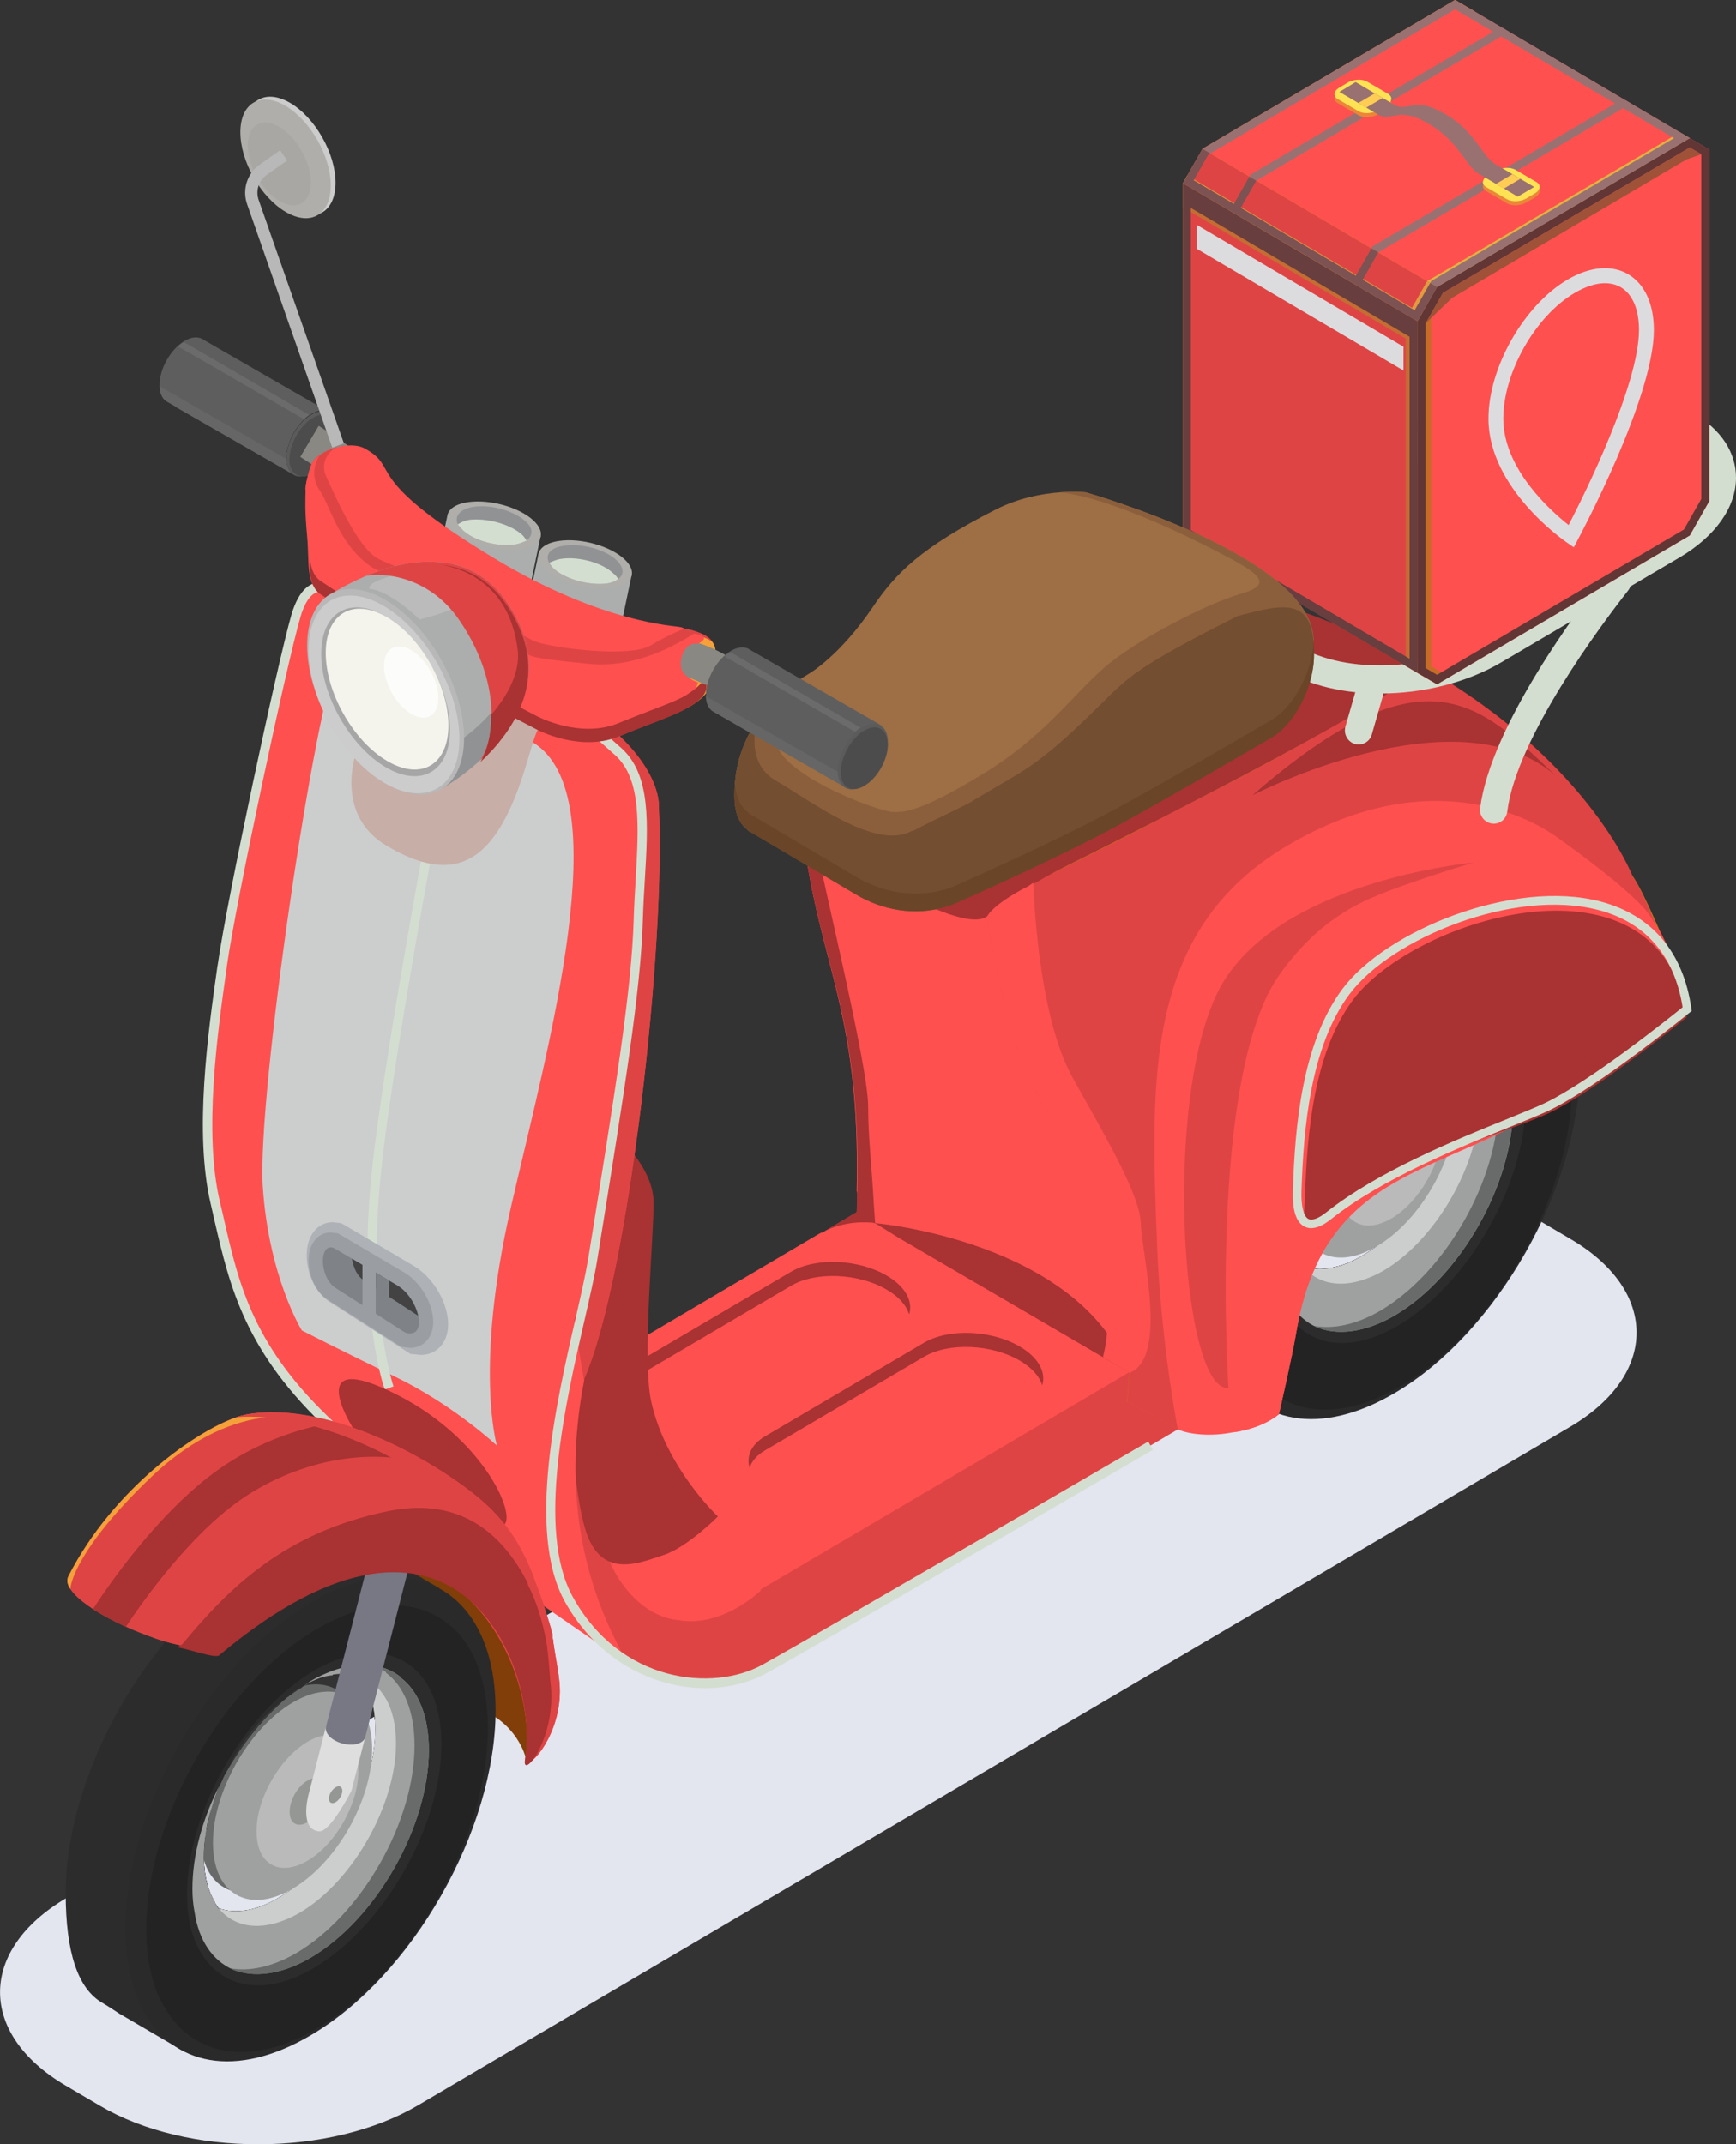 <svg width="166" height="205" viewBox="0 0 166 205" fill="none" xmlns="http://www.w3.org/2000/svg">
<rect x="0" y="0" width="166" height="205" fill="#333333" stroke="none"/>
<g clip-path="url(#clip0)">
<path d="M6.361 181.453L116.504 116.6C124.931 111.637 138.566 111.611 146.942 116.548L150.236 118.487C158.612 123.424 158.574 131.45 150.135 136.413L39.992 201.265C31.565 206.228 17.93 206.254 9.554 201.317L6.26 199.378C-2.116 194.441 -2.078 186.415 6.361 181.453Z" fill="#E3E5EF"/>
<path d="M23.443 12.368C23.443 15.16 25.382 18.572 27.764 19.98C30.159 21.389 32.085 20.265 32.085 17.46C32.085 14.669 30.146 11.257 27.764 9.848C25.382 8.452 23.443 9.577 23.443 12.368Z" fill="#CCCCCC"/>
<path d="M22.986 12.64C22.986 15.431 24.925 18.843 27.308 20.252C29.703 21.661 31.629 20.536 31.629 17.732C31.629 14.94 29.69 11.528 27.308 10.12C24.913 8.724 22.986 9.848 22.986 12.64Z" fill="#AFAEAA"/>
<path d="M23.696 13.893C23.696 15.845 25.052 18.223 26.712 19.205C28.372 20.187 29.728 19.399 29.728 17.447C29.728 15.496 28.372 13.118 26.712 12.136C25.052 11.153 23.696 11.942 23.696 13.893Z" fill="#A8A7A3"/>
<path d="M50.244 167.947C50.244 167.947 49.42 164.651 45.656 163.307C41.906 161.95 38.028 160.865 38.028 160.865L36.077 146.984C36.077 146.984 45.644 149.608 47.709 153.498C49.787 157.362 53.069 160.49 50.244 167.947Z" fill="#813E08"/>
<path d="M26.801 162.079C27.967 161.394 29.056 161.058 30.045 161.033C32.617 160.942 34.404 162.971 34.404 166.499C34.404 171.423 30.982 177.433 26.788 179.876C23.747 181.672 21.111 181.129 19.882 178.803C19.439 177.937 19.185 176.8 19.185 175.456C19.185 170.57 22.606 164.561 26.801 162.079Z" fill="#676A68"/>
<path d="M29.703 160.722C29.5 160.865 29.297 161.007 29.094 161.136C30.045 160.58 30.932 160.231 31.819 160.167V160.102C31.819 159.96 31.819 159.818 31.756 159.753C31.058 160.024 30.387 160.309 29.703 160.722Z" fill="#4C4C4C"/>
<path d="M18.399 180.574C18.399 181.336 18.463 182.099 18.602 182.797C19.21 182.59 19.895 182.241 20.579 181.892C19.895 180.78 19.489 179.32 19.489 177.524C19.489 176.761 19.553 175.999 19.692 175.236C19.755 174.474 19.971 173.633 20.237 172.871C20.44 172.108 20.718 171.346 21.048 170.583C19.35 173.84 18.399 177.381 18.399 180.574Z" fill="#4C4C4C"/>
<path d="M6.285 181C6.285 169.549 14.18 155.592 23.912 149.905C28.663 147.126 32.148 146.351 34.492 147.514C35.075 147.798 36.228 148.445 36.228 148.445L42.02 151.844L40.79 154.067L38.345 158.577C38.345 159.133 38.345 159.753 38.281 160.309V160.373C37.394 170.648 30.653 182.448 22.214 188.276C22.011 188.418 21.808 188.548 21.529 188.69L18.197 194.661L17.449 196.044L11.392 192.502C11.392 192.502 10.34 191.805 9.808 191.494C7.464 190.163 6.285 186.7 6.285 181ZM20.858 182.383C20.858 182.383 20.858 182.448 20.921 182.448C22.492 183.003 24.532 182.732 26.712 181.401C31.819 178.415 35.899 171.191 35.899 165.298C35.899 164.949 35.899 164.6 35.836 164.328C35.696 162.596 35.227 161.201 34.404 160.296C32.908 159.805 31.134 160.012 29.094 161.136C29.094 161.136 29.031 161.136 29.031 161.201C28.968 161.201 28.892 161.265 28.828 161.343C28.347 161.55 27.878 161.963 27.396 162.312C25.217 164.186 23.24 166.616 21.681 169.33C21.403 169.743 21.276 170.157 21.073 170.583C20.047 172.871 19.502 175.301 19.502 177.524C19.489 179.604 20.034 181.272 20.858 182.383Z" fill="#2C2C2C"/>
<path d="M29.703 153.227C32.427 151.624 34.949 150.861 37.255 150.797C43.249 150.59 47.392 155.307 47.392 163.501C47.392 174.952 39.422 188.91 29.69 194.596C22.606 198.758 16.486 197.517 13.622 192.102C12.596 190.086 11.988 187.449 11.988 184.322C12 172.936 19.971 158.991 29.703 153.227ZM19.489 177.524C19.489 179.604 20.034 181.272 20.845 182.383C20.845 182.383 20.845 182.448 20.908 182.448C22.48 183.003 24.52 182.732 26.699 181.401C31.806 178.415 35.886 171.191 35.886 165.298C35.886 163.139 35.342 161.407 34.391 160.296C32.896 159.805 31.122 160.012 29.082 161.136C28.537 161.485 27.928 161.899 27.384 162.312C25.204 164.186 23.227 166.616 21.669 169.33C21.39 169.743 21.263 170.157 21.06 170.583C20.034 172.871 19.489 175.301 19.489 177.524Z" fill="#2A2A2A"/>
<path d="M30.324 155.721C33.111 154.118 35.696 153.369 37.939 153.498C38.966 153.498 39.916 153.718 40.803 154.067C44.415 155.449 46.657 159.327 46.657 165.233C46.657 175.714 39.308 188.574 30.324 193.911C25.546 196.754 21.2 196.832 18.209 194.687C17.183 193.989 16.296 192.942 15.612 191.701C14.522 189.827 13.99 187.32 13.99 184.399C13.977 173.84 21.327 161.007 30.324 155.721ZM20.921 182.448C22.48 183.016 24.533 182.732 26.712 181.414C31.819 178.415 35.899 171.204 35.899 165.31C35.899 164.961 35.899 164.613 35.823 164.341C35.696 162.609 35.215 161.214 34.391 160.309C32.896 159.831 31.122 160.037 29.082 161.149C29.082 161.149 29.006 161.149 29.006 161.214C28.93 161.214 28.866 161.291 28.803 161.356C28.321 161.627 27.853 161.976 27.371 162.325C25.192 164.199 23.227 166.629 21.656 169.33C21.39 169.756 21.251 170.157 21.048 170.583C20.034 172.884 19.477 175.314 19.477 177.524C19.477 179.617 20.034 181.272 20.845 182.396C20.858 182.383 20.858 182.448 20.921 182.448Z" fill="#232323"/>
<path d="M30.07 159.701C32.148 158.512 34.062 157.944 35.734 158.047C36.495 158.047 37.191 158.202 37.85 158.474C40.537 159.508 42.209 162.39 42.209 166.784C42.209 174.59 36.735 184.141 30.057 188.121C26.509 190.241 23.265 190.292 21.035 188.69C20.275 188.173 19.616 187.397 19.096 186.48C18.298 185.084 17.88 183.223 17.88 181.052C17.905 173.181 23.379 163.617 30.07 159.701ZM20.858 182.383C20.858 182.383 20.858 182.448 20.934 182.448C22.492 183.016 24.545 182.732 26.725 181.414C31.831 178.415 35.912 171.204 35.912 165.31C35.912 164.961 35.912 164.613 35.836 164.341C35.709 162.609 35.227 161.214 34.404 160.309C32.908 159.831 31.134 160.037 29.094 161.149C29.094 161.149 29.018 161.149 29.018 161.214C28.942 161.214 28.879 161.291 28.815 161.356C28.334 161.627 27.865 161.976 27.384 162.325C25.204 164.199 23.24 166.629 21.669 169.33C21.402 169.756 21.263 170.157 21.06 170.583C20.047 172.884 19.489 175.314 19.489 177.524C19.489 179.604 20.047 181.272 20.858 182.383Z" fill="#2C2C2C"/>
<path d="M18.399 180.574C18.399 181.336 18.463 182.099 18.602 182.797C19.008 185.575 20.376 187.449 22.213 188.276C24.19 189.103 26.839 188.832 29.702 187.165C35.962 183.482 41.006 174.603 41.006 167.314C41.006 164.057 39.979 161.614 38.281 160.373V160.309C36.647 159.055 34.404 158.784 31.743 159.753C31.058 160.024 30.387 160.309 29.702 160.722C29.5 160.865 29.297 161.007 29.094 161.136C30.045 160.58 30.932 160.231 31.819 160.167V160.102C32.769 159.96 33.593 160.037 34.404 160.309C35.354 161.42 35.899 163.152 35.899 165.31C35.899 171.217 31.819 178.428 26.712 181.414C24.532 182.732 22.492 183.016 20.921 182.461C20.858 182.461 20.858 182.396 20.858 182.396C20.718 182.254 20.655 182.112 20.579 181.905C19.895 180.793 19.489 179.333 19.489 177.536C19.489 176.774 19.552 176.011 19.692 175.249C19.755 174.486 19.971 173.646 20.237 172.884C20.439 172.121 20.718 171.359 21.048 170.596C19.35 173.84 18.399 177.381 18.399 180.574Z" fill="#9FA1A0"/>
<path d="M28.334 186.725C34.594 183.042 39.637 174.163 39.637 166.874C39.637 163.617 38.611 161.175 36.913 159.934V159.869C36.621 159.637 36.292 159.456 35.962 159.301C36.824 159.469 37.61 159.805 38.281 160.322V160.386C39.979 161.64 41.006 164.07 41.006 167.327C41.006 174.616 35.962 183.507 29.702 187.178C26.839 188.845 24.19 189.116 22.213 188.289C22.137 188.25 22.061 188.212 21.985 188.173C23.797 188.509 25.99 188.082 28.334 186.725Z" fill="#686B6A"/>
<path d="M20.921 182.448C22.556 184.464 25.42 184.735 28.676 182.861C33.72 179.876 37.863 172.587 37.863 166.68C37.863 163.204 36.507 160.994 34.391 160.296C35.342 161.407 35.886 163.139 35.886 165.297C35.886 171.204 31.806 178.415 26.7 181.401C24.533 182.732 22.492 183.003 20.921 182.448Z" fill="#CCCECD"/>
<path d="M27.384 162.325C27.929 161.912 28.537 161.485 29.082 161.149C28.942 161.214 28.816 161.291 28.676 161.356C28.207 161.627 27.802 161.899 27.384 162.325Z" fill="#383838"/>
<path d="M21.669 169.33C23.24 166.616 25.204 164.186 27.384 162.312C25.078 163.992 23.037 166.486 21.669 169.33Z" fill="#383838"/>
<path d="M27.979 162.777C29.145 162.092 30.235 161.756 31.223 161.731C33.796 161.64 35.582 163.669 35.582 167.197C35.582 172.121 32.161 178.131 27.967 180.574C24.925 182.37 22.29 181.827 21.061 179.501C20.617 178.635 20.363 177.498 20.363 176.154C20.376 171.256 23.798 165.259 27.979 162.777Z" fill="#9FA1A0"/>
<path d="M29.398 166.525C30.146 166.086 30.843 165.879 31.477 165.853C33.124 165.802 34.264 167.094 34.264 169.343C34.264 172.496 32.072 176.335 29.398 177.898C27.447 179.049 25.762 178.7 24.976 177.213C24.697 176.658 24.532 175.934 24.532 175.081C24.532 171.94 26.725 168.115 29.398 166.525Z" fill="#B9BAB9"/>
<path d="M29.398 170.234C29.665 170.079 29.905 170.002 30.121 170.002C30.691 169.976 31.096 170.441 31.096 171.23C31.096 172.328 30.336 173.672 29.398 174.215C28.714 174.616 28.131 174.499 27.852 173.969C27.751 173.776 27.7 173.517 27.7 173.22C27.688 172.121 28.461 170.777 29.398 170.234Z" fill="#959795"/>
<path d="M109.459 68.755L109.522 68.794C109.497 68.781 109.484 68.781 109.459 68.781V68.755Z" fill="#FFF887"/>
<path d="M30.26 44.885C30.247 44.911 30.184 45.014 30.045 45.169C30.045 45.169 30.045 45.182 30.032 45.182C29.994 45.208 29.943 45.234 29.892 45.26C29.512 45.479 29.145 45.57 28.828 45.544C28.828 45.544 28.828 45.544 28.815 45.544C28.6 45.557 28.385 45.531 28.207 45.453L27.954 45.311L16.714 38.862C17.449 38.746 18.513 38.72 19.971 39.017C22.213 39.495 23.62 40.607 27.434 43.062C27.536 43.127 27.637 43.192 27.726 43.243C28.207 43.554 28.638 43.838 28.993 44.071C29.804 44.575 30.26 44.885 30.26 44.885Z" fill="#636363"/>
<path d="M31.616 39.495L31.477 39.754L30.83 40.878C30.628 42.054 29.931 43.282 29.031 44.058C29.031 44.058 29.018 44.058 29.018 44.071L28.701 44.626L28.296 45.337L28.245 45.428L27.992 45.285L16.752 38.836L16.004 38.41C15.561 38.177 15.282 37.66 15.257 36.924V36.769C15.269 35.205 16.359 33.318 17.69 32.568C18.285 32.232 18.83 32.181 19.248 32.361H19.261C19.324 32.387 19.388 32.426 19.451 32.478L31.35 39.328L31.616 39.495Z" fill="#5E5E5E"/>
<path d="M28.701 44.639L28.245 45.453L16.004 38.423C15.561 38.19 15.282 37.673 15.257 36.924L28.701 44.639Z" fill="#666666"/>
<path d="M27.396 43.76C27.409 42.197 28.499 40.31 29.829 39.56C31.16 38.81 32.212 39.47 32.199 41.033C32.186 42.597 31.096 44.484 29.766 45.234C28.435 45.983 27.384 45.324 27.396 43.76Z" fill="#0A0A0A"/>
<path d="M32.186 41.033C32.186 41.046 32.186 41.059 32.186 41.085V41.111C32.148 42.455 31.337 44.019 30.26 44.898C30.095 45.027 29.931 45.143 29.766 45.247C29.449 45.428 29.132 45.531 28.854 45.557C28.854 45.557 28.854 45.557 28.841 45.557C28.625 45.57 28.41 45.544 28.233 45.466L27.979 45.324C27.612 45.04 27.384 44.51 27.384 43.786C27.384 43.554 27.409 43.321 27.46 43.088C27.726 41.706 28.676 40.232 29.817 39.599C30.387 39.276 30.906 39.211 31.312 39.379C31.413 39.418 31.515 39.47 31.603 39.547C31.983 39.793 32.199 40.31 32.186 41.033Z" fill="#5B5B5B"/>
<path d="M32.186 41.305C32.174 42.714 31.223 44.407 30.045 45.156C30.045 45.156 30.045 45.169 30.032 45.169C29.994 45.195 29.943 45.221 29.893 45.247C29.512 45.466 29.145 45.557 28.828 45.531C28.828 45.531 28.828 45.531 28.816 45.531C28.613 45.518 28.423 45.453 28.271 45.337C27.89 45.079 27.662 44.562 27.675 43.864C27.675 43.657 27.7 43.45 27.751 43.23C27.992 41.912 28.892 40.529 29.956 39.922C30.539 39.599 31.058 39.547 31.451 39.754C31.857 39.961 32.123 40.413 32.161 41.072V41.098C32.186 41.163 32.186 41.24 32.186 41.305Z" fill="#4C4C4C"/>
<path d="M17.588 32.71C17.588 32.71 17.246 32.904 17.044 33.137C17.335 33.279 29.056 40.077 29.056 40.077C29.056 40.077 29.208 39.896 29.563 39.663C29.348 39.534 17.588 32.71 17.588 32.71Z" fill="#6B6B6B"/>
<path d="M43.185 53.958C45.15 53.311 47.975 53.919 49.496 55.327C51.017 56.723 50.662 58.39 48.698 59.037C46.733 59.683 43.908 59.075 42.387 57.667C40.854 56.271 41.221 54.604 43.185 53.958Z" fill="#ABAEAC"/>
<path d="M50.408 57.473L51.701 51.231L42.78 49.292L41.475 55.521L50.408 57.473Z" fill="#ABAEAC"/>
<path d="M43.502 50.778C44.858 52.032 47.633 52.807 49.699 52.523C51.764 52.239 52.347 50.998 50.991 49.744C49.635 48.491 46.86 47.715 44.795 48C42.729 48.284 42.146 49.525 43.502 50.778Z" fill="#AFAEAA"/>
<path d="M43.781 50.132C43.908 50.313 44.085 50.507 44.263 50.688C45.302 51.683 47.557 52.303 49.205 52.058C49.699 51.993 50.053 51.812 50.358 51.683C50.966 51.192 51.029 50.507 50.231 49.822C49.129 48.827 46.936 48.206 45.289 48.452C43.971 48.646 43.413 49.395 43.781 50.132Z" fill="#919294"/>
<path d="M51.878 57.68C53.842 57.033 56.668 57.641 58.189 59.05C59.709 60.445 59.355 62.113 57.391 62.759C55.426 63.405 52.601 62.798 51.08 61.389C49.559 59.98 49.914 58.326 51.878 57.68Z" fill="#ABAEAC"/>
<path d="M59.101 61.182L60.407 54.94L51.486 53.001L50.18 59.243L59.101 61.182Z" fill="#ABAEAC"/>
<path d="M52.208 54.487C53.564 55.741 56.339 56.517 58.404 56.232C60.47 55.948 61.053 54.707 59.697 53.454C58.341 52.2 55.566 51.425 53.5 51.709C51.422 51.993 50.852 53.247 52.208 54.487Z" fill="#AFAEAA"/>
<path d="M52.512 53.802C52.639 53.983 52.752 54.177 52.943 54.358C54.045 55.353 56.237 55.974 57.948 55.793C58.493 55.728 58.86 55.547 59.114 55.353C59.722 54.914 59.659 54.229 58.936 53.544C57.897 52.549 55.642 51.928 53.994 52.174C52.626 52.316 52.081 53.066 52.512 53.802Z" fill="#919294"/>
<path d="M43.781 50.132C43.908 50.313 44.085 50.507 44.263 50.688C45.302 51.683 47.557 52.303 49.205 52.058C49.699 51.993 50.053 51.812 50.358 51.683C50.231 51.502 50.117 51.308 49.927 51.127C48.824 50.132 46.632 49.512 44.922 49.693C44.453 49.757 44.034 49.951 43.781 50.132Z" fill="#D4DED0"/>
<path d="M52.512 53.803C52.639 53.983 52.752 54.177 52.943 54.358C54.045 55.353 56.237 55.974 57.948 55.793C58.493 55.728 58.86 55.547 59.114 55.353C58.987 55.172 58.873 54.979 58.62 54.798C57.581 53.803 55.325 53.182 53.678 53.428C53.183 53.492 52.816 53.686 52.512 53.803Z" fill="#D4DED0"/>
<path d="M66.362 60.614C66.362 60.614 68.833 60.678 68.352 62.798C67.87 64.917 68.618 66.093 65.729 67.67C64.588 68.29 63.118 62.294 66.362 60.614Z" fill="#F5A13A"/>
<path d="M79.363 71.844L80.935 68.769C80.935 68.769 71.697 63.857 70.316 63.134C70.126 63.03 69.936 62.927 69.72 62.811C67.528 61.596 63.435 59.334 58.455 63.328C55.604 65.602 52.132 65.124 49.737 64.31C45.428 62.849 42.058 59.567 41.791 58.572C41.437 56.491 40.093 49.408 37.61 46.397C35.481 43.825 30.678 40.84 30.476 40.711L28.714 43.683C29.969 44.459 33.542 46.849 35.012 48.633C36.444 50.365 37.8 55.315 38.446 59.179C38.877 61.751 43.16 65.46 47.785 67.269C52.639 69.182 57.175 68.743 60.558 66.042C63.79 63.457 66.083 64.736 68.111 65.848C68.339 65.977 68.567 66.093 68.77 66.21C70.151 66.946 79.363 71.844 79.363 71.844Z" fill="#8A8882"/>
<path d="M30.856 53.88L32.833 53.441C32.833 53.441 32.3 53.466 33.453 53.609C32.338 54.358 33.416 53.893 33.416 53.893C34.303 53.971 33.922 54.526 35.012 55.147C35.418 55.353 38.687 55.172 39.092 55.521C41.069 57.124 42.767 60.174 43.109 65.447L51.346 69.751C51.346 69.751 55.502 71.974 59.24 70.371C62.979 68.846 64.956 67.799 65.095 67.114C65.234 66.416 65.843 64.827 65.843 64.827C65.843 64.827 64.613 64.064 64.816 63.095C65.082 62.126 65.272 60.717 66.565 60.923C66.704 60.51 68.06 61.298 68.06 61.298C67.566 60.497 65.564 60.096 65.437 60.096C65.298 60.032 65.158 59.954 65.031 59.954C64.626 59.812 57.695 59.67 47.266 53.376C34.277 45.531 38.421 44.82 34.885 42.882C33.796 42.261 31.756 42.675 30.602 43.502C30.26 43.709 29.994 43.993 29.855 44.265C29.715 44.471 29.107 46.694 29.247 46.836C29.525 48.361 30.134 48.219 29.855 50.727C29.563 53.156 31.198 53.389 30.856 53.88Z" fill="#FF5050"/>
<path d="M68.06 61.298C68.06 61.298 66.704 60.497 66.565 60.923C65.272 60.717 65.095 62.113 64.816 63.082C64.613 64.051 65.843 64.814 65.843 64.814C65.843 64.814 65.272 66.287 65.12 67.024C62.839 67.23 60.153 67.696 57.302 69.143C55.87 69.867 54.184 70.177 52.36 70.19C51.726 69.945 51.346 69.751 51.346 69.751L43.109 65.447C42.767 60.174 41.069 57.111 39.092 55.521C38.687 55.172 35.418 55.353 35.012 55.147C33.922 54.526 34.303 53.958 33.416 53.893C33.416 53.893 32.338 54.358 33.453 53.609C32.82 53.531 32.693 53.492 32.718 53.466L30.856 53.88C31.198 53.389 29.563 53.156 29.829 50.727C30.108 48.232 29.487 48.361 29.221 46.836C29.082 46.694 29.703 44.471 29.829 44.265C29.969 43.98 30.235 43.709 30.577 43.502C31.02 43.179 31.591 42.933 32.186 42.765C31.312 43.205 30.628 44.316 31.185 45.531C31.743 46.746 34.1 52.277 36.089 53.376C38.079 54.462 43.337 55.819 44.845 56.762C46.341 57.706 49.344 60.885 51.701 61.492C54.058 62.1 60.356 62.81 62.206 61.712C64.043 60.613 65.437 60.109 65.437 60.109C65.576 60.096 67.566 60.497 68.06 61.298Z" fill="#DF4444"/>
<path d="M133.358 99.308C133.155 99.45 132.952 99.579 132.749 99.721C133.7 99.165 134.587 98.817 135.474 98.752V98.687C135.474 98.545 135.474 98.416 135.411 98.338C134.726 98.623 134.042 98.894 133.358 99.308Z" fill="#4C4C4C"/>
<path d="M122.067 119.172C122.067 119.934 122.13 120.697 122.27 121.395C122.878 121.188 123.562 120.839 124.246 120.49C123.562 119.379 123.157 117.918 123.157 116.122C123.157 115.359 123.22 114.597 123.359 113.834C123.423 113.072 123.638 112.232 123.904 111.469C124.107 110.707 124.386 109.944 124.715 109.182C123.017 112.438 122.067 115.967 122.067 119.172Z" fill="#4C4C4C"/>
<path d="M109.953 119.585C109.953 108.135 117.847 94.177 127.579 88.477C132.331 85.699 135.816 84.923 138.16 86.087C138.743 86.371 139.896 87.017 139.896 87.017L145.687 90.416L144.458 92.652L142.012 97.162C142.012 97.718 142.012 98.338 141.949 98.894V98.959C141.062 109.233 134.321 121.033 125.881 126.862C125.679 127.004 125.476 127.133 125.197 127.275L121.864 133.246L121.117 134.629L115.06 131.088C115.06 131.088 114.008 130.39 113.476 130.08C111.119 128.749 109.953 125.298 109.953 119.585ZM124.513 120.968C124.513 120.968 124.513 121.033 124.576 121.033C126.147 121.589 128.188 121.317 130.367 119.986C135.474 117.001 139.554 109.776 139.554 103.883C139.554 103.534 139.554 103.185 139.491 102.914C139.351 101.182 138.883 99.786 138.059 98.881C136.564 98.39 134.79 98.61 132.749 99.721C132.749 99.721 132.686 99.721 132.686 99.786C132.623 99.786 132.547 99.85 132.483 99.928C132.002 100.135 131.533 100.548 131.051 100.897C128.872 102.771 126.895 105.201 125.336 107.915C125.058 108.329 124.931 108.742 124.728 109.169C123.702 111.456 123.157 113.886 123.157 116.109C123.157 118.19 123.702 119.857 124.513 120.968Z" fill="#2C2C2C"/>
<path d="M133.358 91.812C136.082 90.209 138.604 89.447 140.91 89.382C146.904 89.175 151.047 93.892 151.047 102.086C151.047 113.537 143.077 127.495 133.345 133.194C126.261 137.356 120.141 136.115 117.277 130.7C116.251 128.684 115.642 126.047 115.642 122.92C115.668 111.534 123.626 97.576 133.358 91.812ZM123.157 116.109C123.157 118.19 123.702 119.857 124.513 120.968C124.513 120.968 124.513 121.033 124.576 121.033C126.147 121.589 128.188 121.317 130.367 119.986C135.474 117.001 139.554 109.776 139.554 103.883C139.554 101.724 139.009 99.993 138.059 98.881C136.564 98.39 134.79 98.61 132.749 99.721C132.204 100.07 131.596 100.484 131.051 100.897C128.872 102.771 126.895 105.201 125.336 107.915C125.058 108.329 124.931 108.742 124.728 109.169C123.702 111.456 123.157 113.886 123.157 116.109Z" fill="#2A2A2A"/>
<path d="M133.979 94.306C136.766 92.704 139.351 91.954 141.594 92.083C142.621 92.083 143.571 92.303 144.458 92.652C148.07 94.035 150.312 97.912 150.312 103.818C150.312 114.299 142.963 127.159 133.979 132.496C129.201 135.34 124.855 135.417 121.864 133.272C120.838 132.574 119.951 131.527 119.267 130.286C118.177 128.412 117.645 125.905 117.645 122.984C117.645 112.425 124.982 99.592 133.979 94.306ZM124.589 121.033C126.147 121.601 128.2 121.317 130.38 119.999C135.487 117.001 139.567 109.789 139.567 103.896C139.567 103.547 139.567 103.198 139.491 102.926C139.364 101.195 138.883 99.799 138.059 98.894C136.564 98.416 134.79 98.623 132.749 99.734C132.749 99.734 132.673 99.734 132.673 99.799C132.597 99.799 132.534 99.876 132.471 99.941C131.989 100.212 131.52 100.561 131.039 100.91C128.859 102.784 126.895 105.214 125.324 107.915C125.058 108.341 124.918 108.742 124.716 109.169C123.702 111.469 123.144 113.899 123.144 116.109C123.144 118.202 123.702 119.857 124.513 120.981C124.513 120.981 124.513 121.033 124.589 121.033Z" fill="#232323"/>
<path d="M133.738 98.287C135.816 97.098 137.729 96.529 139.402 96.632C140.162 96.632 140.859 96.787 141.518 97.059C144.205 98.093 145.877 100.975 145.877 105.369C145.877 113.175 140.403 122.726 133.725 126.706C130.177 128.826 126.933 128.878 124.703 127.275C123.942 126.758 123.283 125.983 122.764 125.065C121.966 123.669 121.547 121.808 121.547 119.637C121.573 111.766 127.034 102.203 133.738 98.287ZM124.513 120.981C124.513 120.981 124.513 121.046 124.589 121.046C126.147 121.614 128.2 121.33 130.38 120.012C135.486 117.014 139.567 109.802 139.567 103.909C139.567 103.56 139.567 103.211 139.491 102.939C139.364 101.208 138.882 99.812 138.059 98.907C136.563 98.429 134.789 98.636 132.749 99.747C132.749 99.747 132.673 99.747 132.673 99.812C132.597 99.812 132.534 99.889 132.47 99.954C131.989 100.225 131.52 100.574 131.039 100.923C128.859 102.797 126.895 105.227 125.324 107.928C125.058 108.354 124.918 108.755 124.715 109.182C123.702 111.482 123.144 113.912 123.144 116.122C123.144 118.203 123.702 119.857 124.513 120.981Z" fill="#2C2C2C"/>
<path d="M122.067 119.172C122.067 119.934 122.131 120.697 122.27 121.395C122.675 124.173 124.044 126.047 125.881 126.875C127.858 127.702 130.507 127.43 133.37 125.763C139.63 122.08 144.674 113.201 144.674 105.912C144.674 102.655 143.647 100.212 141.949 98.972V98.907C140.315 97.653 138.072 97.382 135.411 98.351C134.726 98.636 134.055 98.907 133.37 99.321C133.168 99.463 132.965 99.592 132.762 99.734C133.713 99.178 134.6 98.829 135.487 98.765V98.7C136.437 98.558 137.261 98.636 138.072 98.907C139.022 100.019 139.567 101.75 139.567 103.909C139.567 109.815 135.487 117.026 130.38 120.012C128.2 121.33 126.16 121.614 124.589 121.059C124.525 121.059 124.525 120.994 124.525 120.994C124.386 120.852 124.323 120.71 124.247 120.503C123.562 119.392 123.157 117.931 123.157 116.135C123.157 115.372 123.22 114.61 123.36 113.847C123.423 113.085 123.638 112.245 123.905 111.482C124.107 110.72 124.386 109.957 124.716 109.195C123.018 112.438 122.067 115.967 122.067 119.172Z" fill="#9FA1A0"/>
<path d="M131.989 125.311C138.249 121.627 143.292 112.749 143.292 105.46C143.292 102.203 142.266 99.76 140.568 98.519V98.455C140.276 98.222 139.947 98.041 139.617 97.886C140.479 98.054 141.265 98.39 141.936 98.907V98.972C143.634 100.225 144.661 102.655 144.661 105.912C144.661 113.201 139.617 122.093 133.357 125.763C130.494 127.43 127.845 127.702 125.868 126.875C125.792 126.836 125.716 126.797 125.64 126.758C127.452 127.094 129.645 126.668 131.989 125.311Z" fill="#686B6A"/>
<path d="M124.576 121.046C126.211 123.062 129.075 123.333 132.331 121.459C137.362 118.474 141.518 111.185 141.518 105.279C141.518 101.802 140.162 99.592 138.046 98.894C138.997 100.006 139.542 101.737 139.542 103.896C139.542 109.802 135.461 117.014 130.354 119.999C128.188 121.317 126.147 121.602 124.576 121.046Z" fill="#CCCECD"/>
<path d="M131.051 100.91C131.596 100.497 132.204 100.07 132.749 99.734C132.61 99.799 132.483 99.876 132.344 99.941C131.862 100.212 131.457 100.497 131.051 100.91Z" fill="#383838"/>
<path d="M125.337 107.915C126.908 105.201 128.872 102.784 131.052 100.897C128.733 102.577 126.692 105.072 125.337 107.915Z" fill="#383838"/>
<path d="M131.647 101.363C132.813 100.678 133.903 100.342 134.891 100.316C137.463 100.225 139.25 102.254 139.25 105.783C139.25 110.707 135.829 116.716 131.634 119.159C128.593 120.955 125.957 120.413 124.728 118.086C124.285 117.22 124.031 116.083 124.031 114.739C124.031 109.854 127.453 103.844 131.647 101.363Z" fill="#9FA1A0"/>
<path d="M133.053 105.111C133.801 104.671 134.498 104.464 135.132 104.439C136.779 104.387 137.919 105.679 137.919 107.928C137.919 111.082 135.727 114.92 133.053 116.484C131.102 117.634 129.417 117.285 128.631 115.799C128.352 115.243 128.188 114.519 128.188 113.666C128.188 110.539 130.38 106.7 133.053 105.111Z" fill="#B9BAB9"/>
<path d="M133.053 108.82C133.32 108.665 133.56 108.587 133.776 108.587C134.346 108.561 134.751 109.027 134.751 109.815C134.751 110.913 133.991 112.257 133.053 112.8C132.369 113.201 131.786 113.085 131.508 112.555C131.406 112.361 131.355 112.102 131.355 111.805C131.355 110.707 132.116 109.375 133.053 108.82Z" fill="#959795"/>
<path d="M41.145 135.934C41.145 137.95 41.69 139.475 42.641 140.445C44.072 141.97 59.697 160.154 73.471 158.5L114.185 127.547L111.664 126.022L88.183 112.206L83.558 114.92C83.558 114.92 83.558 114.92 83.558 114.985L81.923 115.889L78.654 117.828C78.59 117.828 78.514 117.828 78.451 117.892C78.388 117.892 78.388 117.957 78.312 117.957L46.657 136.632L41.145 135.934Z" fill="#FF5050"/>
<path d="M112.652 136.645L77.386 157.414C72.989 159.999 72.723 159.663 72.723 154.519V151.96L114.21 127.521L112.652 136.645Z" fill="#DF4444"/>
<path d="M73.078 151.766C70.886 153.86 67.832 155.385 64.993 154.907C62.117 154.661 59.659 152.399 58.252 149.207C56.858 146.028 56.187 142.215 56.237 138.364C56.161 134.513 56.681 130.597 57.302 126.707L54.869 126.138C53.868 130.08 52.968 134.086 52.664 138.248C52.258 142.383 52.512 146.739 53.944 151.017C55.3 155.217 58.848 159.637 63.929 160.645C68.896 161.873 73.876 159.934 77.589 156.962L73.078 151.766Z" fill="#DF4444"/>
<path d="M70.303 136.102L85.522 127.146C87.879 125.763 87.575 123.346 84.863 121.744C82.151 120.141 78.033 119.973 75.688 121.356L60.47 130.312C58.113 131.695 58.417 134.112 61.129 135.715C63.84 137.304 67.946 137.485 70.303 136.102Z" fill="#FF5050"/>
<path d="M83.013 142.875L98.231 133.918C100.588 132.535 100.284 130.119 97.573 128.516C94.861 126.913 90.742 126.745 88.398 128.128L73.179 137.085C70.822 138.467 71.126 140.884 73.838 142.487C76.563 144.089 80.668 144.257 83.013 142.875Z" fill="#FF5050"/>
<path d="M84.819 123.311C82.108 121.708 77.989 121.54 75.645 122.923L60.426 131.879C59.628 132.345 59.147 132.939 58.956 133.56C58.627 132.448 59.096 131.324 60.426 130.535L75.645 121.579C78.002 120.196 82.108 120.364 84.819 121.967C86.606 123.027 87.316 124.422 86.936 125.663C86.682 124.823 85.985 123.996 84.819 123.311Z" fill="#A93232"/>
<path d="M97.542 130.096C94.83 128.494 90.712 128.325 88.368 129.708L73.149 138.665C72.35 139.13 71.869 139.724 71.679 140.345C71.349 139.233 71.818 138.109 73.149 137.321L88.368 128.364C90.725 126.981 94.83 127.149 97.542 128.752C99.329 129.812 100.038 131.208 99.658 132.448C99.405 131.608 98.695 130.781 97.542 130.096Z" fill="#A93232"/>
<path d="M59.463 109.069C59.463 109.069 62.416 111.783 62.492 114.82C62.568 117.857 61.364 129.85 62.264 133.973C63.657 140.319 68.65 144.984 68.65 144.984C68.65 144.984 65.698 147.957 63.417 148.681C61.136 149.404 57.385 151.136 55.928 146.083C54.47 141.017 54.344 130.174 54.344 130.174L59.463 109.069Z" fill="#A93232"/>
<path d="M33.834 138.054C36.558 139.928 38.7 144.555 38.7 144.555C39.511 144.826 55.147 155.773 59.101 158.422C62.066 160.412 52.208 150.797 55.844 132.044V131.837C60.203 121.912 63.675 89.899 62.991 77.066C62.991 77.066 63.333 72.827 56.111 67.838C50.738 64.439 43.515 60.484 38.953 58.054C38.269 57.499 36.634 56.387 34.733 55.418C33.846 55.005 32.832 55.147 31.945 55.418C30.919 55.767 30.108 56.323 29.969 56.387C27.726 56.801 25.61 69.441 21.593 90.403C16.03 119.211 25.673 132.225 33.834 138.054Z" fill="#FF5050"/>
<path d="M31.502 136.8L32.098 136.128C24.216 128.839 22.86 122.868 21.415 116.561C21.289 116.005 21.162 115.437 21.023 114.881C19.451 108.251 20.794 98.752 21.681 92.484L21.694 92.355C22.569 86.164 27.422 63.47 28.727 58.998C29.12 57.641 29.677 56.814 30.324 56.62C31.008 56.413 31.654 56.956 31.667 56.956L32.237 56.271C32.199 56.232 31.223 55.418 30.083 55.754C29.12 56.038 28.385 57.046 27.878 58.739C26.573 63.224 21.694 86.009 20.82 92.225L20.794 92.355C19.895 98.7 18.539 108.29 20.148 115.101C20.275 115.657 20.402 116.212 20.528 116.768C21.96 122.933 23.418 129.317 31.502 136.8Z" fill="#D4DED0"/>
<path d="M32.427 62.604C32.427 62.604 37.407 62.539 51.004 71.004C59.076 76.032 52.474 99.76 48.888 115.282C45.301 130.79 47.519 138.209 47.519 138.209C47.519 138.209 43.388 134.332 37.8 131.631C32.224 128.917 28.866 127.198 28.866 127.198C28.866 127.198 25.698 122.093 25.128 113.421C24.57 104.762 30.146 67.024 32.427 62.604Z" fill="#CCCECD"/>
<path d="M36.786 132.845L37.623 132.548C37.597 132.471 35.139 125.22 36.381 112.555C37.635 99.799 43.819 68.122 43.882 67.812L43.021 67.631C42.957 67.954 36.773 99.657 35.506 112.464C34.226 125.337 36.672 132.548 36.786 132.845Z" fill="#D4DED0"/>
<path d="M34.011 72.09C34.011 72.09 31.983 77.893 36.938 80.839C41.893 83.786 45.2 83.179 47.658 79.366C50.117 75.553 50.839 70.268 51.625 69.453C52.41 68.639 54.261 68.032 54.261 68.032L44.136 62.048C44.136 62.048 36.875 63.922 34.011 72.09Z" fill="#C7AEA7"/>
<path d="M33.664 136.377C33.664 136.377 28.848 128.7 37.985 133.353C47.108 138.005 49.972 146.354 47.704 145.85C45.436 145.346 37.909 142.826 33.664 136.377Z" fill="#A93232"/>
<path d="M60.888 75.747C61.433 78.177 61.433 88.801 59.19 105.395C57.01 122.054 54.907 126.151 54.907 126.151C55.249 128.232 55.515 130.248 55.857 132.057V131.85C60.216 121.925 63.688 89.912 63.004 77.079C63.004 77.079 63.346 72.84 56.123 67.851C50.75 64.452 43.527 60.497 38.966 58.068C38.281 57.512 36.647 56.4 34.746 55.431C33.859 55.017 32.845 55.16 31.958 55.431C35.43 56.749 44.959 62.513 44.959 62.513C44.959 62.513 50.953 66.055 55.097 68.484C59.19 70.966 60.343 73.253 60.888 75.747Z" fill="#DF4444"/>
<path d="M81.923 115.876L97.813 120.49L105.847 102.926L120.065 71.689L130.899 74.623C118.303 34.778 86.725 63.457 86.725 63.457L76.221 69.492C76.233 91.566 82.81 92.549 81.923 115.876Z" fill="#4D3E43"/>
<path d="M67.439 161.395C69.555 161.395 71.596 160.903 73.332 159.947C78.489 157.091 109.928 138.791 110.244 138.61L109.801 137.821C109.484 138.002 78.058 156.302 72.901 159.159C68.2 161.756 59.279 160.929 54.742 152.619C51.27 146.273 54.071 134.086 55.933 126.022C56.427 123.85 56.858 121.976 57.086 120.568L57.15 120.193C59.709 104.309 61.268 94.72 61.471 87.935C61.509 86.629 61.585 85.337 61.661 84.096C61.978 78.733 62.256 74.093 59.431 71.534C56.149 68.562 53.589 66.765 53.564 66.752L53.069 67.502C53.095 67.515 55.616 69.285 58.848 72.219C61.344 74.494 61.078 78.927 60.786 84.058C60.711 85.311 60.634 86.603 60.596 87.922C60.394 94.655 58.848 104.219 56.288 120.064L56.225 120.438C55.997 121.808 55.578 123.682 55.084 125.841C53.196 134.034 50.358 146.429 53.982 153.071C57.074 158.706 62.484 161.395 67.439 161.395Z" fill="#D4DED0"/>
<path d="M76.271 69.57L84.445 103.107L81.923 115.876L96.698 124.548L102.008 127.676L108.001 131.217L121.814 117.957L144.75 95.948L156.078 83.683C156.078 83.683 151.58 72.025 134.638 62.927C130.076 60.497 124.563 58.209 117.961 56.4L76.284 69.492V69.57H76.271Z" fill="#A93232"/>
<path d="M76.208 69.531C76.208 72.788 76.347 75.567 76.613 77.996C77.906 91.876 82.328 95.702 81.923 113.886C81.986 114.506 81.923 115.204 81.923 115.902L83.633 116.949C83.697 116.949 83.697 116.949 83.697 116.949L85.94 118.345L107.925 131.191H107.989L111.727 126.681L111.663 126.06L108.597 107.734L105.809 103.017L98.726 82.739L87.967 76.419L81.91 72.878C81.771 72.814 81.631 72.736 81.505 72.594L76.208 69.531Z" fill="#A93232"/>
<path d="M76.208 69.531C76.208 72.788 76.347 75.567 76.613 77.996C77.906 91.877 82.328 95.702 81.923 113.886C83.013 115.825 83.697 116.936 83.697 116.936C83.697 116.936 103.034 118.603 107.925 131.165H107.989L111.727 126.655L111.663 126.035L108.597 107.708L105.809 102.991L98.726 82.713L87.967 76.394C85.522 75.424 83.545 74.106 81.91 72.853C81.771 72.788 81.631 72.71 81.505 72.568L76.208 69.531Z" fill="#FF5050"/>
<path d="M81.923 115.876L78.654 117.815C80.77 116.639 83.076 116.846 83.621 116.91C83.684 116.91 83.684 116.91 83.684 116.91C83.684 116.91 83.621 116.148 83.545 114.972C83.545 114.907 83.545 114.907 83.545 114.907C83.342 111.301 83.013 108.742 83.013 105.77C83.013 101.673 78.121 82.119 78.045 80.516C76.791 79.767 76.601 77.983 76.601 77.983C77.969 92.342 82.671 95.948 81.923 115.876Z" fill="#A93232"/>
<path d="M98.802 84.355C99.283 104.969 109.281 109.065 107.989 131.152V131.217C107.925 132.122 107.849 133.026 107.786 133.996L112.69 136.632L120.445 128.723L121.801 117.957L123.436 104.49L144.737 95.948L160.158 92.006C158.803 89.511 157.434 85.699 156.078 83.696C147.297 70.927 137.489 67.799 129.125 68.419C117.822 69.182 113.045 74.365 113.045 74.365L98.751 82.688C98.738 83.243 98.738 83.799 98.802 84.355Z" fill="#C4781A"/>
<path d="M108.002 125.763C108.407 128.051 108.002 131.243 108.002 131.243C107.938 132.148 107.862 133.052 107.799 134.022L112.703 136.658L120.458 128.749L121.814 117.983L144.75 95.973L160.158 93.815C159.854 92.07 157.447 85.738 156.078 83.722C156.078 83.722 151.592 72.064 134.638 62.966C134.98 63.663 135.043 64.348 134.574 64.84C133.966 65.537 131.913 66.856 129.125 68.445C121.497 73.02 112.424 77.44 110.65 78.41C108.673 79.521 101.932 82.856 99.22 84.174C99.081 84.316 98.941 84.381 98.814 84.381C98.536 84.523 98.409 84.665 98.27 84.73C96.914 85.427 94.797 86.746 94.392 87.65C94.392 87.65 96.229 101.401 100.589 106.674C104.935 112.012 107.114 120.968 108.002 125.763Z" fill="#DF4444"/>
<path d="M119.761 76.032C119.761 76.032 139.288 65.899 148.754 74.158C141.366 67.127 136.234 61.738 119.761 76.032Z" fill="#A93232"/>
<path d="M78.058 80.503C78.058 80.503 91.617 89.666 94.379 87.612C97.142 85.557 98.675 84.432 102.185 82.688C105.695 80.943 132.433 67.592 134.562 64.801C136.69 62.009 131.52 60.95 131.52 60.95L76.373 75.256C76.373 75.269 75.752 79.017 78.058 80.503Z" fill="#A93232"/>
<path d="M110.65 119.236C111.055 128.671 112.627 136.658 112.627 136.658C113.717 137.149 115.757 137.356 117.873 136.942C119.444 136.736 121.066 136.18 122.295 135.211C122.295 135.211 123.524 129.86 123.93 127.508C126.654 111.327 135.867 109.479 146.891 102.048C158.055 94.552 156.623 89.46 157.979 88.284C158.334 87.469 154.849 84.29 148.767 79.961C147.145 78.81 137.311 72.478 123.157 80.814C109.332 88.93 110.042 103.34 110.65 119.236Z" fill="#FF5050"/>
<path d="M142.836 78.746C143.495 78.746 144.052 78.255 144.128 77.582C145.003 70.578 153.087 59.76 155.698 56.439C156.141 55.87 156.053 55.056 155.508 54.591C154.95 54.113 154.101 54.19 153.645 54.772C150.908 58.248 142.544 69.415 141.531 77.272C141.429 78.048 142.05 78.746 142.836 78.746Z" fill="#D4DED0"/>
<path d="M131.989 66.3C136.006 66.3 140.226 65.292 143.596 63.302L160.602 53.298C164.036 51.269 166 48.491 166 45.673C166 43.257 164.581 41.072 161.983 39.56L159.829 38.294C154.418 35.102 145.32 35.463 139.136 39.108L122.13 49.124C118.696 51.14 116.732 53.919 116.732 56.736C116.732 59.153 118.151 61.337 120.749 62.862L122.903 64.129C125.362 65.589 128.606 66.3 131.989 66.3ZM160.678 41.874C161.907 42.597 163.377 43.851 163.377 45.673C163.377 47.508 161.882 49.434 159.284 50.972L142.278 60.988C136.906 64.142 128.808 64.516 124.209 61.802L122.054 60.536C120.825 59.812 119.355 58.559 119.355 56.736C119.355 54.901 120.851 52.975 123.448 51.437L140.454 41.421C145.827 38.268 153.924 37.893 158.524 40.607L160.678 41.874Z" fill="#D4DED0"/>
<path d="M139.136 37.971L114.984 52.2L113.121 51.114V17.512L114.984 14.229L139.136 0L141.011 1.086V34.701L139.136 37.971Z" fill="#DDA60D"/>
<path d="M161.578 51.192L137.413 65.421L135.55 64.335V30.72L137.413 27.438L161.578 13.208L163.44 14.294V47.909L161.578 51.192Z" fill="#FF5050"/>
<path d="M137.413 27.438L161.578 13.208L161.679 13.273L138.705 26.791L136.842 30.074V63.689L138.604 64.71L137.413 65.421L135.55 64.335V30.72L137.413 27.438Z" fill="#C76C26"/>
<path d="M139.136 0L161.578 13.208L137.413 27.438L114.984 14.229L139.136 0Z" fill="#FF5050"/>
<path d="M160.627 12.653L139.136 0L161.578 13.208L137.413 27.438L136.462 26.882L160.627 12.653Z" fill="#E4B140"/>
<path d="M135.55 64.335L113.121 51.114V17.512L135.55 30.72V64.335Z" fill="#DF4444"/>
<path d="M134.422 32.374L113.121 19.825V17.512L135.55 30.72V64.335L134.422 63.663V32.374Z" fill="#C46D33"/>
<path d="M134.207 35.425L114.451 23.793V21.506L134.207 33.15V35.425Z" fill="#DCDCDE"/>
<path d="M135.55 30.72L137.413 27.438L114.984 14.229L113.121 17.512L135.55 30.72Z" fill="#DF4444"/>
<path d="M135.018 29.428L136.462 26.882L137.413 27.438L135.55 30.72L113.121 17.512L113.526 16.775L135.018 29.428Z" fill="#E49A40"/>
<path d="M135.55 64.335L113.108 51.127V17.512L135.55 30.72V64.335ZM134.79 32.194L113.868 19.877V50.675L134.79 62.978V32.194Z" fill="#683E3E"/>
<path d="M137.413 65.421L135.55 64.335V30.72L137.413 27.438L161.578 13.208L163.44 14.294V47.909L161.578 51.192L137.413 65.421ZM162.68 14.746L161.844 14.255L161.578 14.1L137.97 28.006L136.31 30.927V63.87L137.413 64.516L161.02 50.623L162.68 47.702V14.746Z" fill="#613635"/>
<path d="M161.578 13.208L137.413 27.438L136.754 27.05L136.855 26.869L160.07 13.208L139.136 0.892L115.731 14.669L114.984 14.229L139.136 0L161.578 13.208Z" fill="#997171"/>
<path d="M131.241 23.56L154.443 9.9L155.381 9.564L155.951 9.9L131.799 24.129L131.14 23.741L131.241 23.56Z" fill="#997171"/>
<path d="M113.121 17.512L114.984 14.229L115.731 14.669L115.528 14.798L114.147 17.228L117.987 19.489L119.469 16.879L120.128 17.267L118.646 19.864L129.657 26.352L131.14 23.741L131.799 24.129L130.316 26.74L135.271 29.661L136.754 27.05L137.413 27.438L135.55 30.72L129.936 27.412L129.075 26.895L118.266 20.536L117.404 20.032L113.121 17.512Z" fill="#7D5252"/>
<path d="M119.571 16.698L142.773 3.037L143.711 2.688L144.293 3.037L120.128 17.267L119.469 16.879L119.571 16.698Z" fill="#997171"/>
<path d="M129.911 11.024L127.922 9.861C127.453 9.59 127.516 9.098 128.048 8.775L128.897 8.271C129.442 7.948 130.266 7.922 130.735 8.194L132.724 9.357C133.193 9.628 133.13 10.12 132.597 10.443L131.761 10.934C131.204 11.257 130.38 11.296 129.911 11.024Z" fill="#EB8638"/>
<path d="M144.103 19.438L142.114 18.275C141.645 18.003 141.708 17.512 142.241 17.189L143.077 16.698C143.622 16.375 144.445 16.349 144.914 16.62L146.904 17.784C147.373 18.055 147.309 18.546 146.777 18.869L145.941 19.36C145.396 19.683 144.572 19.709 144.103 19.438Z" fill="#EB8638"/>
<path d="M129.911 10.636L127.922 9.473C127.453 9.202 127.516 8.711 128.048 8.388L128.897 7.884C129.442 7.561 130.266 7.535 130.735 7.806L132.724 8.969C133.193 9.241 133.13 9.732 132.597 10.055L131.761 10.546C131.204 10.869 130.38 10.908 129.911 10.636Z" fill="#FFE254"/>
<path d="M144.103 19.05L142.114 17.887C141.645 17.616 141.708 17.124 142.241 16.801L143.077 16.31C143.622 15.987 144.445 15.961 144.914 16.233L146.904 17.396C147.373 17.667 147.309 18.158 146.777 18.481L145.941 18.973C145.396 19.296 144.572 19.321 144.103 19.05Z" fill="#FFE254"/>
<path d="M128.074 8.788C128.074 8.788 128.923 9.292 129.886 9.848C130.139 9.99 130.393 10.145 130.646 10.287C131.052 10.533 131.444 10.753 131.761 10.947C133.054 11.709 133.662 10.12 136.45 11.748C136.488 11.774 136.576 11.812 136.716 11.903C139.529 13.557 140.137 15.884 141.43 16.633C141.886 16.892 142.469 17.241 143.039 17.577C143.305 17.732 143.559 17.887 143.799 18.016C144.547 18.455 145.13 18.804 145.13 18.804L146.701 17.874C146.701 17.874 146.118 17.525 145.371 17.085C145.13 16.943 144.876 16.801 144.61 16.646C144.04 16.31 143.457 15.961 143.001 15.703C141.708 14.94 141.1 12.614 138.287 10.96C138.148 10.882 138.072 10.83 138.021 10.804C138.008 10.791 137.996 10.791 137.996 10.791H137.983H137.97C135.208 9.189 134.6 10.766 133.32 10.016C133.003 9.822 132.61 9.59 132.205 9.357C131.951 9.215 131.698 9.06 131.444 8.918C130.481 8.349 129.632 7.845 129.632 7.845L128.074 8.788Z" fill="#997171"/>
<path d="M143.039 17.59C143.305 17.744 143.558 17.9 143.799 18.029L145.37 17.098C145.13 16.956 144.876 16.814 144.61 16.659L143.039 17.59Z" fill="#FFCC54"/>
<path d="M129.886 9.848C130.139 9.99 130.393 10.145 130.646 10.288L132.217 9.37C131.964 9.228 131.71 9.073 131.457 8.931L129.886 9.848Z" fill="#FFCC54"/>
<path d="M162.68 14.746L161.248 15.25L138.857 28.472L136.31 30.927L137.97 28.006L161.578 14.1L162.68 14.746Z" fill="#9F5238"/>
<path d="M150.49 52.329L150.857 51.631C151.149 51.076 158.144 37.996 158.144 31.56C158.144 29.053 157.269 27.153 155.698 26.223C154.114 25.292 152.036 25.473 149.882 26.74C145.713 29.195 142.329 35.153 142.329 40.026C142.329 46.669 149.539 51.67 149.844 51.877L150.49 52.329ZM153.468 27.076C154.025 27.076 154.545 27.205 154.988 27.463C156.103 28.123 156.724 29.57 156.724 31.547C156.724 36.795 151.478 47.341 149.996 50.197C148.285 48.853 143.748 44.82 143.748 40.026C143.748 35.606 146.815 30.203 150.591 27.993C151.63 27.386 152.606 27.076 153.468 27.076Z" fill="#DCDCDE"/>
<path d="M70.24 75.903V76.161C70.24 77.776 70.772 78.875 71.596 79.405L71.545 79.431L88.095 86.371L90.819 84.587L125.603 61.221C125.603 53.221 103.82 47.069 103.82 47.069C103.82 47.069 102.845 46.966 101.362 47.069C99.715 47.185 97.434 47.586 95.216 48.711C88.044 52.355 85.649 54.811 83.482 58.003C80.327 62.694 77.387 64.387 77.387 64.387C76.551 64.878 75.765 65.434 75.017 66.055C74.042 66.856 73.167 67.799 72.432 68.846C71.089 70.811 70.24 73.15 70.24 75.903Z" fill="#9E6E44"/>
<path d="M70.24 75.903V76.161C70.24 77.776 70.772 78.875 71.596 79.405L71.545 79.431L87.258 86.487L90.806 84.6L125.603 61.221C125.603 53.221 103.82 47.069 103.82 47.069C103.82 47.069 102.845 46.966 101.362 47.069C106.342 47.599 114.452 51.683 117.468 53.298C120.712 55.03 121.599 55.935 118.57 56.801C115.542 57.667 108.686 61.117 105.518 63.896C102.363 66.675 99.803 70.449 93.974 74.003C88.145 77.57 86.46 77.686 85.358 77.634C84.255 77.583 77.273 75.14 74.865 72.258C73.091 70.113 74.282 67.36 75.03 66.067C74.054 66.869 73.18 67.812 72.445 68.859C71.089 70.811 70.24 73.15 70.24 75.903Z" fill="#8C5F3C"/>
<path d="M72.444 68.859C72.444 68.859 71.063 72.84 74.218 74.649C77.386 76.471 83.596 81.253 87.055 79.508C87.169 79.457 87.283 79.418 87.397 79.392C89.501 78.267 91.984 77.208 93.606 76.251C93.606 76.251 90.476 78.035 97.23 74.067C100.702 72.025 104.288 68.251 105.923 66.675C107.799 64.878 108.749 63.793 116.643 59.76C117.606 59.269 118.354 58.895 118.354 58.895C122.751 57.731 125.64 57.008 125.64 62.358V62.604C125.64 65.628 123.816 69.182 121.585 70.5C121.585 70.5 111.587 76.355 106.886 78.901C100.69 82.261 91.11 86.461 91.11 86.461C90.844 86.565 90.578 86.642 90.324 86.72C87.473 87.56 84.394 87.03 81.834 85.505L71.532 79.405L71.583 79.379C70.759 78.849 70.227 77.751 70.227 76.135V75.877C70.24 73.15 71.088 70.81 72.444 68.859Z" fill="#734E31"/>
<path d="M71.595 77.699L71.545 77.725L81.847 83.825C84.419 85.35 87.486 85.88 90.337 85.04C90.59 84.962 90.856 84.872 91.123 84.781C91.123 84.781 100.702 80.581 106.899 77.221C111.6 74.675 121.598 68.82 121.598 68.82C123.702 67.579 125.425 64.336 125.615 61.428C125.64 61.725 125.653 62.035 125.653 62.371V62.617C125.653 65.641 123.828 69.195 121.598 70.513C121.598 70.513 111.6 76.368 106.899 78.914C100.702 82.274 91.123 86.474 91.123 86.474C90.856 86.578 90.59 86.668 90.337 86.733C87.486 87.573 84.406 87.043 81.847 85.518L71.545 79.418L71.595 79.392C70.772 78.862 70.24 77.764 70.24 76.148V75.89C70.24 75.554 70.252 75.218 70.278 74.894C70.379 76.264 70.848 77.221 71.595 77.699Z" fill="#6B4528"/>
<path d="M72.153 69.324C72.254 69.169 72.343 69.014 72.444 68.872C72.444 68.872 72.292 69.311 72.204 69.971C72.178 69.738 72.153 69.531 72.153 69.324Z" fill="#6B4528"/>
<path d="M6.741 151.936C8.085 153.978 13.584 156.511 17.031 157.248C18.197 157.468 19.084 157.468 19.476 157.183C42.488 137.875 51.675 159.536 50.243 167.949C50.18 168.285 50.231 168.466 50.37 168.505C51.08 168.75 54.07 165.002 53.449 160.453C53.373 159.691 53.031 157.959 52.904 156.977V156.912C52.904 156.77 52.828 156.641 52.828 156.485C52.828 156.343 52.828 156.214 52.828 156.214C52.752 156.072 52.752 155.943 52.689 155.788V155.71C52.144 153.836 51.599 152.246 51.067 150.928C51.067 150.786 50.991 150.657 50.928 150.502C49.23 146.34 47.316 144.117 43.375 141.416C39.13 138.495 32.148 135.032 26.053 135.032H26.04C25.191 135.032 24.38 135.096 23.582 135.238C23.291 135.29 22.936 135.381 22.556 135.51C18.716 136.841 10.834 142.308 6.564 150.644C6.348 151.044 6.425 151.484 6.741 151.936Z" fill="#DF4444"/>
<path d="M12.038 155.527C10.898 155.01 9.808 154.429 8.896 153.834C10.213 151.792 15.143 144.516 20.997 140.419C24.076 138.261 27.966 136.619 32.072 135.973C35.532 136.968 38.902 138.623 41.589 140.264C35.227 137.963 27.928 139.941 22.999 143.391C17.956 146.92 13.483 153.343 12.038 155.527Z" fill="#A93232"/>
<path d="M6.741 151.934C6.691 151.52 7.35 148.018 14.382 141.284C23.012 133.013 30.197 135.908 30.197 135.908C30.083 135.688 26.18 135.223 26.053 135.042H26.04C25.191 135.042 24.38 135.107 23.582 135.249C23.291 135.3 22.936 135.391 22.556 135.52C18.716 136.851 10.834 142.318 6.564 150.654C6.349 151.042 6.425 151.481 6.741 151.934Z" fill="#F5A13A"/>
<path d="M29.487 171.643L31.172 165.065L34.923 166.073L33.605 171.204C33.605 171.204 31.603 175.159 30.526 175.081C28.6 174.952 29.487 171.643 29.487 171.643Z" fill="#DDDEDD"/>
<path d="M32.123 170.855C32.224 170.803 32.313 170.777 32.389 170.777C32.604 170.777 32.744 170.958 32.731 171.243C32.718 171.643 32.414 172.122 32.059 172.315C31.806 172.445 31.591 172.393 31.502 172.199C31.464 172.122 31.451 172.031 31.451 171.928C31.464 171.527 31.768 171.049 32.123 170.855Z" fill="#959795"/>
<path d="M31.451 165.724C32.009 166.28 33.175 166.668 34.049 166.59C34.936 166.513 35.202 165.996 34.645 165.44C34.087 164.884 32.921 164.496 32.047 164.574C31.172 164.652 30.894 165.168 31.451 165.724Z" fill="#C7C9C8"/>
<path d="M31.172 165.078L35.468 148.341L39.219 149.349L34.923 166.086C34.847 166.37 34.594 166.603 34.163 166.719C33.314 166.952 32.123 166.642 31.502 166.008C31.21 165.698 31.096 165.362 31.172 165.078Z" fill="#777883"/>
<path d="M35.747 148.988C36.304 149.543 37.47 149.931 38.345 149.853C39.232 149.776 39.498 149.259 38.94 148.703C38.383 148.147 37.217 147.76 36.343 147.837C35.468 147.902 35.189 148.419 35.747 148.988Z" fill="#6A6967"/>
<path d="M16.423 155.863C20.782 150.616 26.078 145.227 36.089 143.185C43.452 141.673 47.266 145.963 49.306 149.854C49.369 149.996 49.445 150.138 49.445 150.267C50.396 152.076 50.801 153.873 51.08 155.062V155.127C51.143 155.398 51.143 155.618 51.219 155.824C51.219 155.967 51.283 156.109 51.283 156.238V156.303C51.422 157.272 51.511 158.668 51.574 159.43C51.967 162.273 51.169 164.768 50.396 166.202C50.459 156.962 41.031 139.114 19.489 157.194C19.084 157.466 18.209 157.466 17.044 157.259C16.296 157.104 15.447 156.858 14.572 156.548C14.978 156.38 15.421 156.264 15.966 156.212C16.081 155.992 16.283 156.018 16.423 155.863Z" fill="#DF4444"/>
<path d="M22.543 135.521C22.543 135.521 29.791 134.371 40.461 141.13C51.105 147.876 51.612 164.819 50.37 168.49C51.08 168.735 54.07 164.987 53.449 160.438C53.373 159.676 53.031 157.944 52.904 156.962V156.897C52.904 156.755 52.828 156.626 52.828 156.471C52.828 156.328 52.828 156.199 52.828 156.199C52.752 156.057 52.752 155.928 52.689 155.773V155.695C52.144 153.821 51.599 152.232 51.067 150.913C51.067 150.771 50.991 150.642 50.928 150.487C49.23 146.325 47.316 144.102 43.375 141.401C38.547 138.067 30.171 134.047 23.569 135.224C23.278 135.301 22.923 135.392 22.543 135.521Z" fill="#DF4444"/>
<path d="M17 157.495C18.153 157.702 20.535 158.555 20.941 158.27C43.953 138.975 51.645 159.782 50.213 168.183C49.807 170.341 53.368 166.128 52.62 160.713C52.557 159.95 52.456 158.555 52.329 157.585V157.521C52.329 157.379 52.266 157.236 52.266 157.107C52.202 156.9 52.202 156.694 52.126 156.409V156.345C51.847 155.169 51.442 153.359 50.492 151.55C50.492 151.408 50.428 151.265 50.352 151.136C48.312 147.246 44.51 142.968 37.136 144.467C27.137 146.509 21.841 151.899 17.469 157.146C17.342 157.314 17.139 157.288 17 157.495Z" fill="#A93232"/>
<path d="M84.318 69.402L84.178 69.66L83.532 70.784C83.329 71.961 82.632 73.188 81.733 73.964C81.733 73.964 81.72 73.964 81.72 73.977L81.403 74.532L80.998 75.243L80.947 75.334L80.694 75.192L68.998 68.471L68.25 68.045C67.806 67.812 67.528 67.295 67.502 66.558V66.403C67.515 64.84 68.605 62.953 69.935 62.203C70.531 61.867 71.076 61.815 71.494 61.996H71.507C71.57 62.022 71.633 62.061 71.697 62.113L84.052 69.221L84.318 69.402Z" fill="#5E5E5E"/>
<path d="M81.403 74.532L80.947 75.347L68.25 68.058C67.806 67.825 67.528 67.308 67.502 66.558L81.403 74.532Z" fill="#666666"/>
<path d="M84.901 70.94C84.901 70.953 84.901 70.966 84.901 70.991V71.017C84.863 72.361 84.052 73.925 82.975 74.804C82.81 74.933 82.645 75.049 82.48 75.153C82.163 75.334 81.847 75.437 81.568 75.463C81.568 75.463 81.568 75.463 81.555 75.463C81.34 75.476 81.124 75.45 80.947 75.373L80.694 75.23C80.326 74.946 80.098 74.416 80.098 73.692C80.098 73.46 80.123 73.227 80.174 72.995C80.44 71.612 81.391 70.138 82.531 69.505C83.101 69.182 83.621 69.117 84.026 69.285C84.128 69.324 84.229 69.376 84.318 69.453C84.685 69.686 84.901 70.216 84.901 70.94Z" fill="#5B5B5B"/>
<path d="M84.901 71.211C84.888 72.62 83.938 74.313 82.759 75.062C82.759 75.062 82.759 75.075 82.746 75.075C82.708 75.101 82.658 75.127 82.607 75.153C82.227 75.373 81.859 75.463 81.543 75.437C81.543 75.437 81.543 75.437 81.53 75.437C81.327 75.424 81.137 75.36 80.985 75.243C80.605 74.985 80.377 74.468 80.389 73.77C80.389 73.563 80.415 73.356 80.466 73.137C80.706 71.818 81.606 70.436 82.67 69.828C83.253 69.505 83.773 69.453 84.166 69.66C84.571 69.867 84.837 70.319 84.875 70.978V71.004C84.901 71.069 84.901 71.146 84.901 71.211Z" fill="#4C4C4C"/>
<path d="M69.847 62.345C69.847 62.345 69.504 62.539 69.302 62.772C69.593 62.914 81.771 69.97 81.771 69.97C81.771 69.97 81.923 69.789 82.278 69.557C82.049 69.441 69.847 62.345 69.847 62.345Z" fill="#6B6B6B"/>
<path d="M40.233 129.537C41.449 129.537 42.4 128.787 42.729 127.573C43.299 125.492 41.817 122.39 39.625 121.059L32.63 116.936L31.819 116.846C30.704 116.846 29.817 117.608 29.474 118.849C28.993 120.671 29.728 123.398 31.616 124.522L39.232 129.434L40.233 129.537Z" fill="#AEB1B5"/>
<path d="M39.206 128.865C40.233 128.865 41.044 128.232 41.323 127.198C41.804 125.44 40.55 122.804 38.7 121.679L32.3 117.905L31.616 117.828C30.678 117.828 29.918 118.474 29.639 119.521C29.221 121.072 29.855 123.372 31.451 124.329L38.37 128.761L39.206 128.865Z" fill="#9A9DA1"/>
<path d="M32.136 123.165L38.75 127.405C40.942 128.064 40.195 124.225 38.002 122.894L31.945 119.327C30.501 118.694 30.476 122.157 32.136 123.165Z" fill="#7F8388"/>
<path d="M34.822 122.429C34.125 122.002 33.783 121.149 33.656 120.335L37.99 122.894C39.054 123.54 39.764 124.768 39.98 125.789L34.822 122.429Z" fill="#434343"/>
<path d="M29.842 44.278C29.981 43.993 30.247 43.722 30.59 43.515C30.59 43.515 29.36 45.118 30.59 46.914C31.54 48.31 32.364 51.928 35.342 54.087C36.013 54.578 37.217 54.979 38.243 55.276C38.167 55.224 38.079 55.185 38.003 55.134C39.434 55.34 41.145 55.017 42.767 55.715C43.68 56.09 44.554 56.697 45.365 57.37C46.201 57.718 46.784 58.093 46.835 58.442C46.784 58.403 46.708 58.416 46.594 58.481C47.887 59.748 48.9 61.053 49.445 61.686C50.472 62.862 50.51 62.875 56.313 63.47C60.837 63.935 64.803 61.557 66.362 60.588C66.362 60.588 68.225 60.794 66.755 61.544C65.462 61.337 64.955 62.966 65.133 63.806C65.209 64.71 66.755 65.253 66.755 65.253C66.755 65.253 66.248 66.52 66.121 67.218C65.982 67.915 62.991 68.82 59.24 70.345C55.502 71.948 51.346 69.725 51.346 69.725L43.109 65.421C43.008 63.909 42.818 62.617 42.539 61.505C40.309 61.13 35.975 60.316 35.975 60.316L30.564 56.736C29.246 55.689 29.589 53.751 29.373 51.321C29.132 48.659 29.208 48.013 29.221 46.811C29.196 46.087 29.703 44.484 29.842 44.278Z" fill="#FF5050"/>
<path d="M29.614 53.118C29.677 54.139 29.931 54.992 30.564 55.483L35.975 59.063C35.975 59.063 40.309 59.877 42.539 60.252C42.818 61.363 43.021 62.656 43.109 64.168L51.346 68.471C51.346 68.471 55.502 70.694 59.241 69.092C62.18 67.89 64.651 67.075 65.64 66.442C66.299 66.029 66.755 65.641 67.059 65.305L67.579 65.499C67.566 65.654 67.553 65.783 67.528 65.912C67.148 67.657 62.979 68.846 59.241 70.371C55.502 71.974 51.346 69.751 51.346 69.751L43.109 65.447C43.008 63.935 42.818 62.642 42.539 61.531C40.309 61.156 35.975 60.342 35.975 60.342L30.564 56.762C29.677 56.064 29.538 54.681 29.614 53.118Z" fill="#A93232"/>
<path d="M31.132 57.137L39.838 71.237L42.359 75.321C42.359 75.321 44.07 74.365 45.933 72.659C49.202 69.647 52.915 64.335 48.619 57.835C46.782 54.991 44.273 53.88 41.815 53.738C39.343 53.544 36.847 54.268 34.908 55.095C34.896 55.095 34.896 55.095 34.896 55.095C34.858 55.121 34.82 55.134 34.794 55.147L34.782 55.159C32.602 56.09 31.132 57.137 31.132 57.137Z" fill="#ABAEAC"/>
<path d="M40.499 72.713L42.374 75.324C42.374 75.324 55.376 68.035 48.634 57.825C46.797 54.981 44.275 53.87 41.83 53.728C41.83 53.728 48.672 54.077 49.559 61.999C49.952 65.889 45.39 70.775 40.499 72.713Z" fill="#919294"/>
<path d="M29.373 61.725C29.373 66.571 32.731 72.478 36.875 74.907C41.018 77.35 44.377 75.398 44.377 70.552C44.377 65.705 41.018 59.799 36.875 57.369C32.731 54.927 29.373 56.878 29.373 61.725Z" fill="#B8B8B8"/>
<path d="M29.512 62.138C29.512 66.804 32.744 72.478 36.723 74.83C40.702 77.169 43.933 75.295 43.933 70.642C43.933 65.977 40.702 60.303 36.723 57.951C32.744 55.599 29.512 57.473 29.512 62.138Z" fill="#CCCCCC"/>
<path d="M30.716 62.513C30.716 66.494 33.479 71.34 36.875 73.344C40.271 75.347 43.033 73.744 43.033 69.763C43.033 65.783 40.271 60.937 36.875 58.933C33.466 56.93 30.716 58.533 30.716 62.513Z" fill="#A6A6A6"/>
<path d="M31.147 62.423C31.147 66.209 33.77 70.836 37.014 72.749C40.258 74.662 42.881 73.124 42.881 69.337C42.881 65.55 40.258 60.923 37.014 59.011C33.77 57.111 31.147 58.636 31.147 62.423Z" fill="#F4F4ED"/>
<path d="M36.723 63.676C36.723 65.356 37.889 67.398 39.321 68.251C40.752 69.091 41.918 68.419 41.918 66.739C41.918 65.059 40.752 63.017 39.321 62.164C37.889 61.311 36.723 61.996 36.723 63.676Z" fill="#FCFCFA"/>
<path d="M40.664 54.345C41.88 54.113 44.541 54.281 45.466 55.547C47 57.628 40.119 59.23 40.119 59.23C40.119 59.23 37.395 56.504 35.316 56.284C35.177 55.793 36.343 55.147 40.664 54.345Z" fill="#BBBBBB"/>
<path d="M94.379 87.65C94.379 87.65 96.216 101.402 100.576 106.675C104.935 112.025 106.912 124.367 105.467 129.744L108.001 131.256C111.739 129.796 109.154 119.728 109.091 117.027C109.028 114.39 106.101 109.324 102.628 103.146C99.093 96.904 98.814 84.406 98.814 84.406C98.535 84.549 98.409 84.691 98.269 84.755C96.901 85.427 94.797 86.746 94.379 87.65Z" fill="#FF5050"/>
<path d="M117.873 136.942C119.444 136.736 121.066 136.18 122.295 135.211C122.295 135.211 123.524 129.86 123.93 127.508C126.654 111.327 138.021 112.581 149.045 105.162C160.209 97.666 159.69 97.55 161.045 96.374C157.637 71.547 126.502 85.583 120.407 93.608C115.883 99.566 116.986 130.131 117.873 136.942Z" fill="#FF5050"/>
<path d="M117.467 132.69C117.467 132.69 115.478 102.797 122.371 93.143C124.855 89.68 127.655 87.379 131.064 85.88C134.473 84.381 140.897 82.468 140.897 82.468C140.897 82.468 123.309 84.058 117.151 93.595C110.992 103.133 112.842 133.169 117.467 132.69Z" fill="#DF4444"/>
<path d="M35.937 121.046V126.332L34.657 125.44V120.335L35.937 121.046Z" fill="#9A9DA1"/>
<path d="M35.937 125.595L37.204 124.871V122.416L35.937 121.666V125.595Z" fill="#7F8388"/>
<path d="M34.923 55.095C35.608 54.811 40.664 54.513 43.933 59.308C47.696 64.801 47.532 70.203 45.948 72.659C49.217 69.647 52.93 64.335 48.634 57.835C46.797 54.992 44.288 53.88 41.829 53.738C39.346 53.544 36.862 54.255 34.923 55.095Z" fill="#DF4444"/>
<path d="M46.956 68.346C48.667 66.394 49.718 64.184 49.516 62.233C48.743 55.344 43.471 54.181 42.115 54C43.231 54.103 44.358 54.401 45.423 54.995C46.589 55.641 47.678 56.636 48.591 58.058C48.844 58.446 49.072 58.821 49.262 59.208C49.3 59.273 49.326 59.338 49.351 59.389C49.516 59.7 49.655 60.023 49.782 60.32C49.807 60.397 49.845 60.462 49.871 60.539C49.997 60.876 50.099 61.199 50.187 61.522C50.2 61.548 50.2 61.574 50.213 61.612C50.403 62.336 50.492 63.034 50.517 63.706C50.517 63.77 50.517 63.835 50.517 63.887C50.517 64.158 50.504 64.443 50.492 64.701C50.492 64.766 50.479 64.817 50.479 64.882C50.416 65.528 50.276 66.148 50.086 66.756C50.073 66.795 50.061 66.834 50.048 66.859C49.959 67.118 49.871 67.363 49.769 67.609C49.744 67.674 49.718 67.738 49.681 67.803C49.579 68.035 49.478 68.255 49.364 68.475C49.338 68.527 49.313 68.578 49.288 68.63C49.009 69.16 48.679 69.677 48.337 70.155C48.299 70.207 48.261 70.258 48.223 70.31C48.084 70.491 47.944 70.672 47.805 70.853C47.754 70.918 47.716 70.969 47.666 71.034C47.514 71.215 47.362 71.396 47.209 71.564C47.172 71.603 47.146 71.641 47.108 71.68C46.918 71.887 46.728 72.081 46.538 72.275C46.513 72.3 46.474 72.339 46.449 72.365C46.297 72.52 46.132 72.675 45.98 72.817C45.955 72.843 45.942 72.856 45.917 72.882C46.589 71.835 46.994 70.245 46.956 68.346Z" fill="#A93232"/>
<path d="M42.146 53.763C42.045 53.75 41.931 53.737 41.829 53.725C41.829 53.737 41.944 53.737 42.146 53.763Z" fill="#DE7E2A"/>
<path d="M34.784 55.145C34.784 55.145 34.822 55.12 34.898 55.082C34.873 55.107 34.835 55.12 34.784 55.145Z" fill="#C4781A"/>
<path d="M31.768 42.791L32.883 42.391L24.735 19.114C24.431 18.236 24.735 17.253 25.496 16.724L27.46 15.341L26.788 14.358L24.824 15.741C23.633 16.581 23.139 18.132 23.633 19.528L31.768 42.791Z" fill="#B8B8B8"/>
<path d="M131.178 70.216L132.217 66.597C132.42 65.886 132.027 65.15 131.33 64.93C130.633 64.723 129.898 65.124 129.696 65.835L128.656 69.453C128.454 70.164 128.847 70.901 129.543 71.121C130.24 71.327 130.975 70.927 131.178 70.216Z" fill="#D4DED0"/>
<path d="M129.36 95.615C135.291 87.641 158.898 80.546 161.293 97.243C161.293 97.243 152.841 104.145 148.191 106.38C144.82 107.996 134.784 110.8 128.081 115.35C124.089 118.064 124.71 117.017 124.786 114.316C124.989 108.41 125.61 100.668 129.36 95.615Z" fill="#A93232"/>
<path d="M125.374 117.414C125.919 117.414 126.565 117.13 127.288 116.548C132.166 112.684 139.541 109.699 144.433 107.721C146.017 107.075 147.271 106.571 148.12 106.17C152.859 103.896 161.235 97.072 161.59 96.788L161.768 96.645L161.73 96.413C160.957 91.011 157.941 87.482 153.037 86.19C144.724 84.006 132.521 88.969 128.365 94.552C124.525 99.708 123.816 107.605 123.626 113.899C123.575 115.721 123.942 116.846 124.728 117.259C124.931 117.363 125.146 117.414 125.374 117.414ZM160.893 96.296C159.613 97.33 152.048 103.379 147.778 105.434C146.954 105.834 145.649 106.351 144.141 106.972C139.212 108.962 131.774 111.973 126.806 115.915C126.071 116.497 125.463 116.716 125.108 116.535C124.652 116.29 124.411 115.346 124.449 113.938C124.639 107.76 125.336 100.032 129.024 95.069C133.028 89.679 144.825 84.898 152.847 87.004C157.332 88.167 160.12 91.385 160.893 96.296Z" fill="#D4DED0"/>
</g>
<defs>
<clipPath id="clip0">
<rect width="166" height="205" fill="white" transform="matrix(-1 0 0 1 166 0)"/>
</clipPath>
</defs>
</svg>
